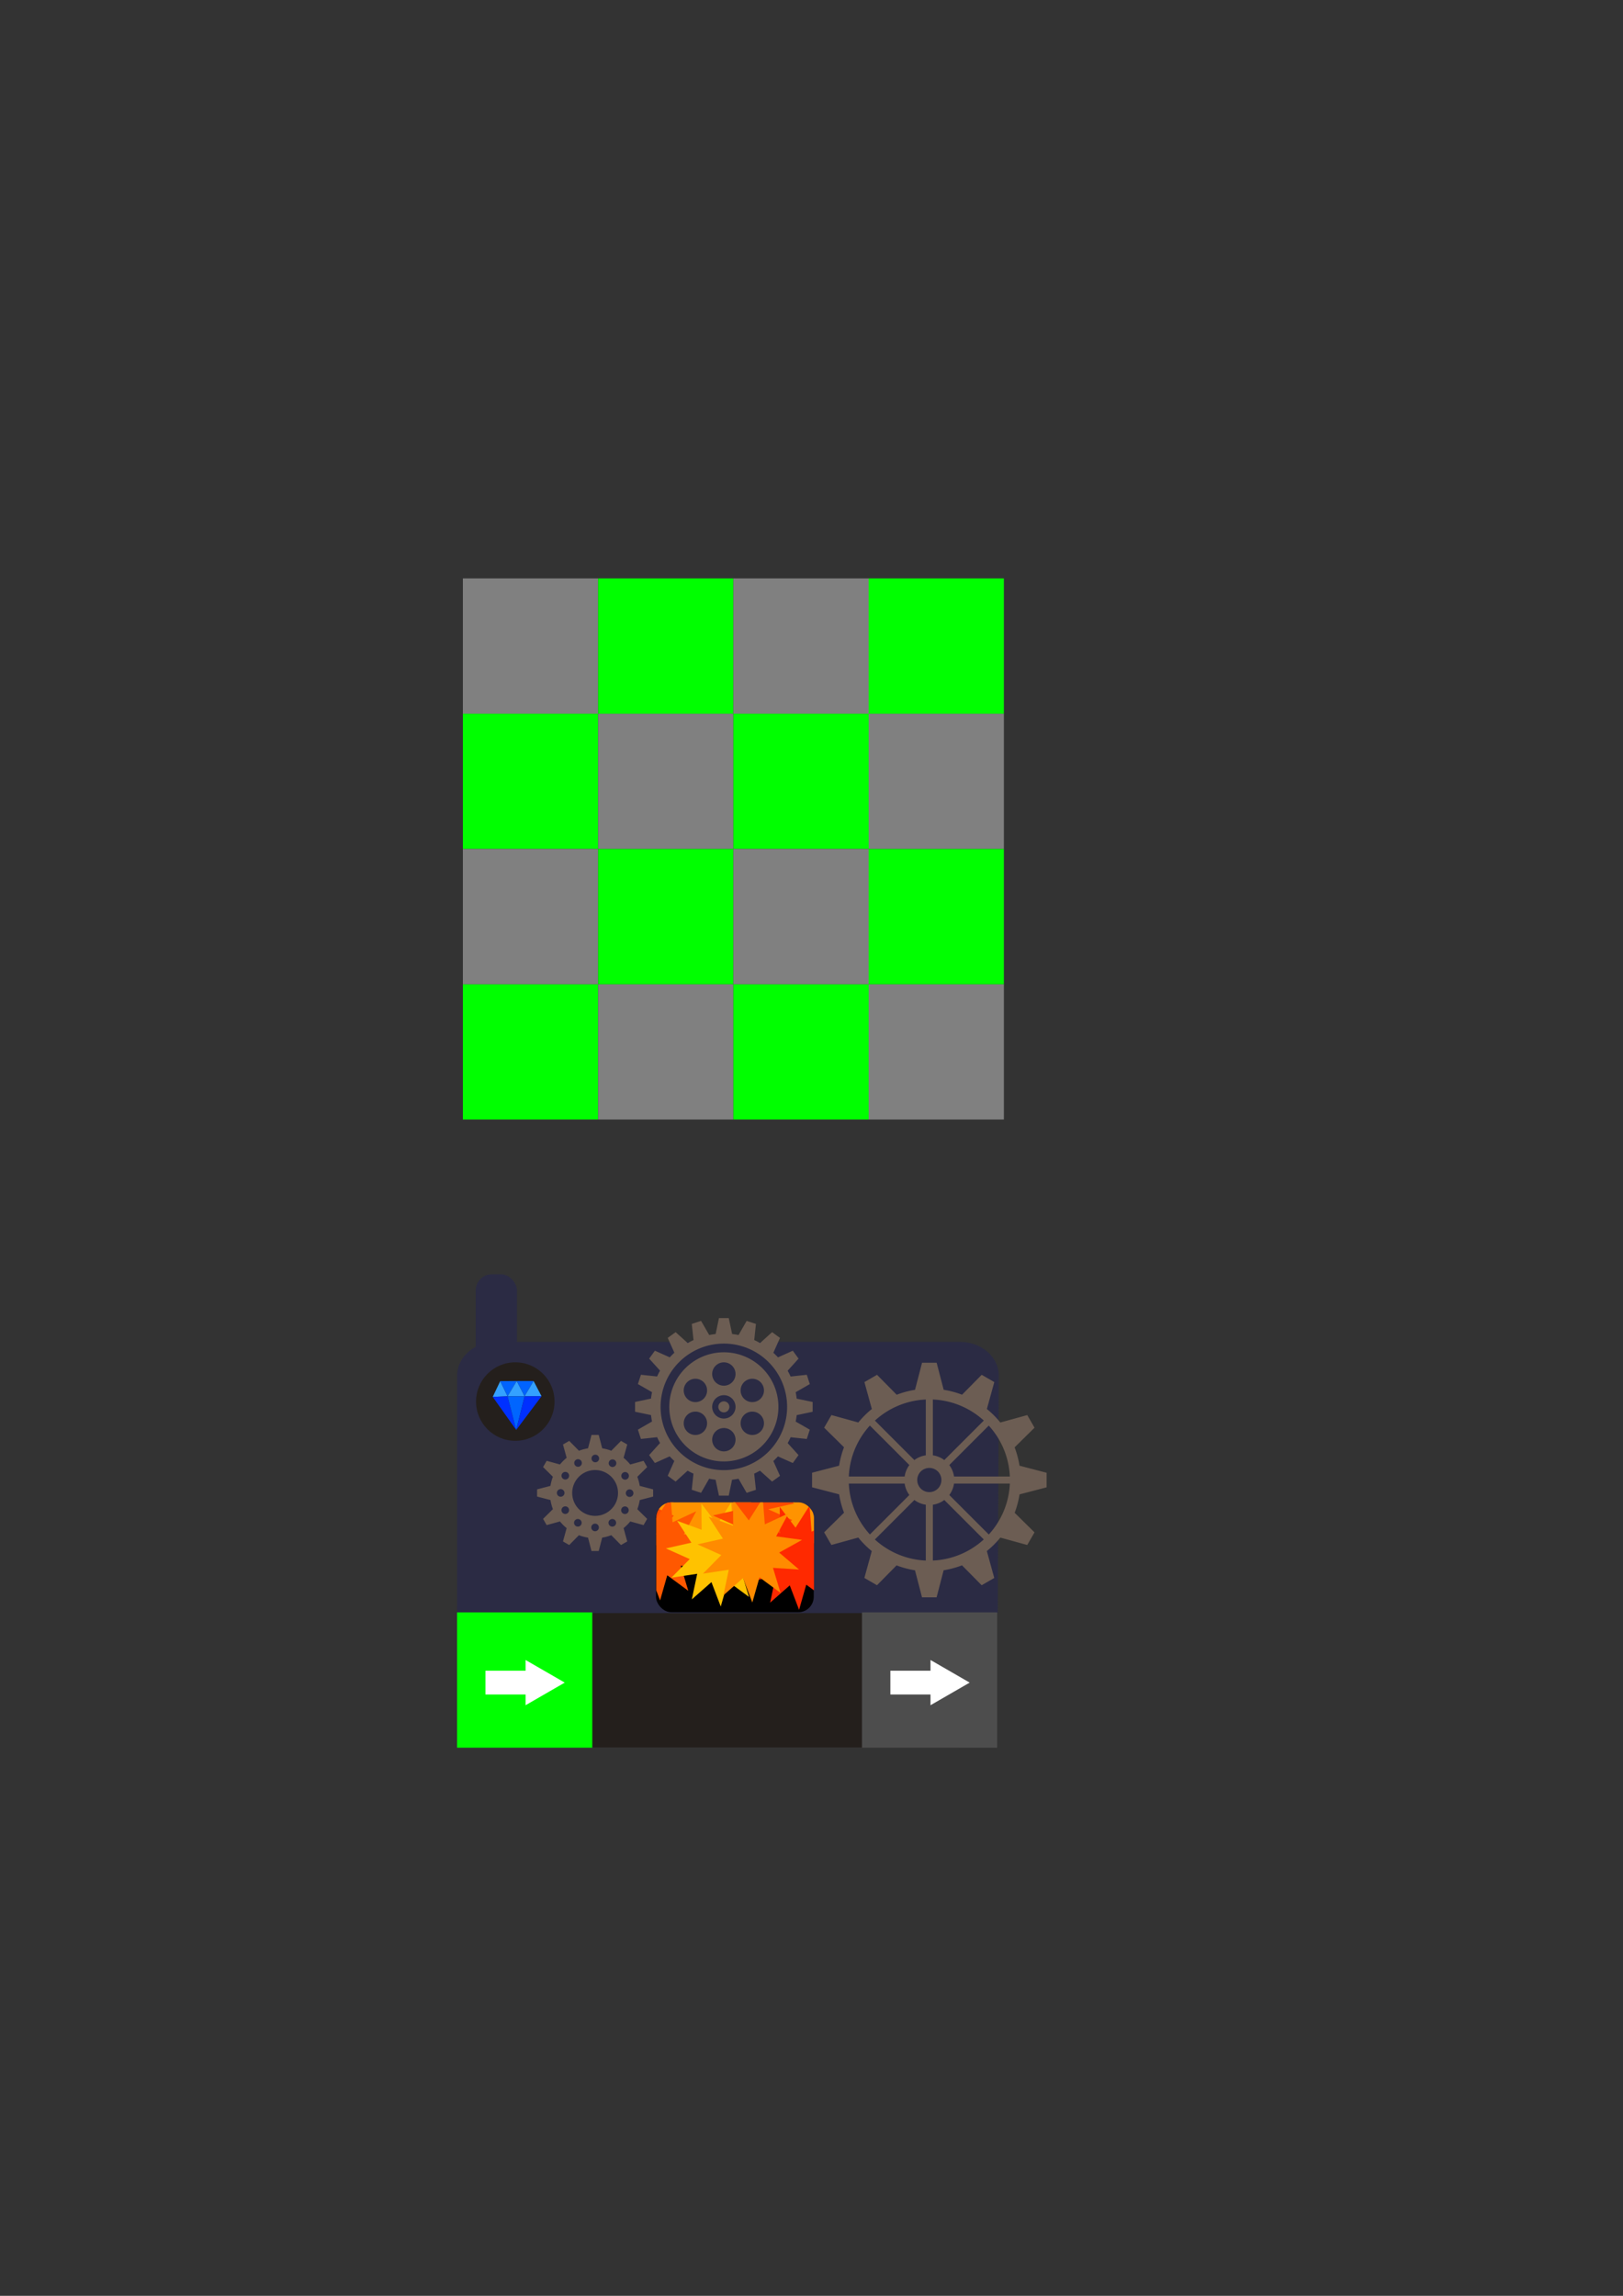 <?xml version="1.0" encoding="UTF-8" standalone="no"?>
<!-- Created with Inkscape (http://www.inkscape.org/) -->

<svg
   xmlns:osb="http://www.openswatchbook.org/uri/2009/osb"
   xmlns:dc="http://purl.org/dc/elements/1.1/"
   xmlns:cc="http://creativecommons.org/ns#"
   xmlns:rdf="http://www.w3.org/1999/02/22-rdf-syntax-ns#"
   xmlns:svg="http://www.w3.org/2000/svg"
   xmlns="http://www.w3.org/2000/svg"
   xmlns:sodipodi="http://sodipodi.sourceforge.net/DTD/sodipodi-0.dtd"
   xmlns:inkscape="http://www.inkscape.org/namespaces/inkscape"
   width="210mm"
   height="297mm"
   viewBox="0 0 210 297"
   version="1.1"
   id="svg8"
   inkscape:version="0.92.4 (unknown)"
   sodipodi:docname="gem_bank.svg">
  <rect x="0" y="0" width="210" height="297" fill="#333333" stroke="none"/>
  <defs
     id="defs2">
    <linearGradient
       id="linearGradient6658"
       osb:paint="solid">
      <stop
         style="stop-color:#604c43;stop-opacity:1;"
         offset="0"
         id="stop6660" />
    </linearGradient>
    <clipPath
       clipPathUnits="userSpaceOnUse"
       id="clipPath948">
      <rect
         style="color:#000000;clip-rule:nonzero;display:inline;overflow:visible;visibility:visible;opacity:1;isolation:auto;mix-blend-mode:normal;color-interpolation:sRGB;color-interpolation-filters:linearRGB;solid-color:#000000;solid-opacity:1;fill:#000000;fill-opacity:1;fill-rule:nonzero;stroke:none;stroke-width:4;stroke-linecap:round;stroke-linejoin:round;stroke-miterlimit:4;stroke-dasharray:none;stroke-dashoffset:0;stroke-opacity:1;color-rendering:auto;image-rendering:auto;shape-rendering:auto;text-rendering:auto;enable-background:accumulate"
         id="rect950"
         width="20.411"
         height="14.174"
         x="121.897"
         y="141.841"
         ry="2.005" />
    </clipPath>
    <clipPath
       clipPathUnits="userSpaceOnUse"
       id="clipPath948-6">
      <rect
         style="color:#000000;clip-rule:nonzero;display:inline;overflow:visible;visibility:visible;opacity:1;isolation:auto;mix-blend-mode:normal;color-interpolation:sRGB;color-interpolation-filters:linearRGB;solid-color:#000000;solid-opacity:1;fill:#000000;fill-opacity:1;fill-rule:nonzero;stroke:none;stroke-width:4;stroke-linecap:round;stroke-linejoin:round;stroke-miterlimit:4;stroke-dasharray:none;stroke-dashoffset:0;stroke-opacity:1;color-rendering:auto;image-rendering:auto;shape-rendering:auto;text-rendering:auto;enable-background:accumulate"
         id="rect950-7"
         width="20.411"
         height="14.174"
         x="121.897"
         y="141.841"
         ry="2.005" />
    </clipPath>
  </defs>
  <sodipodi:namedview
     id="base"
     pagecolor="#ffffff"
     bordercolor="#666666"
     borderopacity="1.0"
     inkscape:pageopacity="0.0"
     inkscape:pageshadow="2"
     inkscape:zoom="1.4"
     inkscape:cx="390.84027"
     inkscape:cy="376.1445"
     inkscape:document-units="mm"
     inkscape:current-layer="layer1"
     showgrid="false"
     inkscape:window-width="1280"
     inkscape:window-height="975"
     inkscape:window-x="0"
     inkscape:window-y="0"
     inkscape:window-maximized="1"
     inkscape:snap-global="false"
     inkscape:snap-bbox="false" />
  <g
     inkscape:label="Layer 1"
     inkscape:groupmode="layer"
     id="layer1">
    <g
       id="g986"
       transform="translate(0.756,-81.265)">
      <rect
         inkscape:export-ydpi="92.889999"
         inkscape:export-xdpi="92.889999"
         y="173.591"
         x="59.136"
         height="17.5"
         width="17.5"
         id="rect1113-36"
         style="color:#000000;clip-rule:nonzero;display:inline;overflow:visible;visibility:visible;opacity:1;isolation:auto;mix-blend-mode:normal;color-interpolation:sRGB;color-interpolation-filters:linearRGB;solid-color:#000000;solid-opacity:1;fill:#00ff00;fill-opacity:1;fill-rule:nonzero;stroke:none;stroke-width:4.014;stroke-linecap:round;stroke-linejoin:round;stroke-miterlimit:4;stroke-dasharray:none;stroke-dashoffset:0;stroke-opacity:1;color-rendering:auto;image-rendering:auto;shape-rendering:auto;text-rendering:auto;enable-background:accumulate" />
      <rect
         inkscape:export-ydpi="92.889999"
         inkscape:export-xdpi="92.889999"
         y="173.591"
         x="76.636"
         height="17.5"
         width="17.5"
         id="rect1113-36-7"
         style="color:#000000;clip-rule:nonzero;display:inline;overflow:visible;visibility:visible;opacity:1;isolation:auto;mix-blend-mode:normal;color-interpolation:sRGB;color-interpolation-filters:linearRGB;solid-color:#000000;solid-opacity:1;fill:#808080;fill-opacity:1;fill-rule:nonzero;stroke:none;stroke-width:4.014;stroke-linecap:round;stroke-linejoin:round;stroke-miterlimit:4;stroke-dasharray:none;stroke-dashoffset:0;stroke-opacity:1;color-rendering:auto;image-rendering:auto;shape-rendering:auto;text-rendering:auto;enable-background:accumulate" />
      <rect
         inkscape:export-ydpi="92.889999"
         inkscape:export-xdpi="92.889999"
         y="173.591"
         x="94.136"
         height="17.5"
         width="17.5"
         id="rect1113-36-5"
         style="color:#000000;clip-rule:nonzero;display:inline;overflow:visible;visibility:visible;opacity:1;isolation:auto;mix-blend-mode:normal;color-interpolation:sRGB;color-interpolation-filters:linearRGB;solid-color:#000000;solid-opacity:1;fill:#00ff00;fill-opacity:1;fill-rule:nonzero;stroke:none;stroke-width:4.014;stroke-linecap:round;stroke-linejoin:round;stroke-miterlimit:4;stroke-dasharray:none;stroke-dashoffset:0;stroke-opacity:1;color-rendering:auto;image-rendering:auto;shape-rendering:auto;text-rendering:auto;enable-background:accumulate" />
      <rect
         inkscape:export-ydpi="92.889999"
         inkscape:export-xdpi="92.889999"
         y="173.591"
         x="111.636"
         height="17.5"
         width="17.5"
         id="rect1113-36-7-3"
         style="color:#000000;clip-rule:nonzero;display:inline;overflow:visible;visibility:visible;opacity:1;isolation:auto;mix-blend-mode:normal;color-interpolation:sRGB;color-interpolation-filters:linearRGB;solid-color:#000000;solid-opacity:1;fill:#808080;fill-opacity:1;fill-rule:nonzero;stroke:none;stroke-width:4.014;stroke-linecap:round;stroke-linejoin:round;stroke-miterlimit:4;stroke-dasharray:none;stroke-dashoffset:0;stroke-opacity:1;color-rendering:auto;image-rendering:auto;shape-rendering:auto;text-rendering:auto;enable-background:accumulate" />
      <rect
         inkscape:export-ydpi="92.889999"
         inkscape:export-xdpi="92.889999"
         y="156.091"
         x="59.136"
         height="17.5"
         width="17.5"
         id="rect1113-36-56"
         style="color:#000000;clip-rule:nonzero;display:inline;overflow:visible;visibility:visible;opacity:1;isolation:auto;mix-blend-mode:normal;color-interpolation:sRGB;color-interpolation-filters:linearRGB;solid-color:#000000;solid-opacity:1;fill:#808080;fill-opacity:1;fill-rule:nonzero;stroke:none;stroke-width:4.014;stroke-linecap:round;stroke-linejoin:round;stroke-miterlimit:4;stroke-dasharray:none;stroke-dashoffset:0;stroke-opacity:1;color-rendering:auto;image-rendering:auto;shape-rendering:auto;text-rendering:auto;enable-background:accumulate" />
      <rect
         inkscape:export-ydpi="92.889999"
         inkscape:export-xdpi="92.889999"
         y="156.091"
         x="76.636"
         height="17.5"
         width="17.5"
         id="rect1113-36-7-2"
         style="color:#000000;clip-rule:nonzero;display:inline;overflow:visible;visibility:visible;opacity:1;isolation:auto;mix-blend-mode:normal;color-interpolation:sRGB;color-interpolation-filters:linearRGB;solid-color:#000000;solid-opacity:1;fill:#00ff00;fill-opacity:1;fill-rule:nonzero;stroke:none;stroke-width:4.014;stroke-linecap:round;stroke-linejoin:round;stroke-miterlimit:4;stroke-dasharray:none;stroke-dashoffset:0;stroke-opacity:1;color-rendering:auto;image-rendering:auto;shape-rendering:auto;text-rendering:auto;enable-background:accumulate" />
      <rect
         inkscape:export-ydpi="92.889999"
         inkscape:export-xdpi="92.889999"
         y="156.091"
         x="94.136"
         height="17.5"
         width="17.5"
         id="rect1113-36-5-9"
         style="color:#000000;clip-rule:nonzero;display:inline;overflow:visible;visibility:visible;opacity:1;isolation:auto;mix-blend-mode:normal;color-interpolation:sRGB;color-interpolation-filters:linearRGB;solid-color:#000000;solid-opacity:1;fill:#808080;fill-opacity:1;fill-rule:nonzero;stroke:none;stroke-width:4.014;stroke-linecap:round;stroke-linejoin:round;stroke-miterlimit:4;stroke-dasharray:none;stroke-dashoffset:0;stroke-opacity:1;color-rendering:auto;image-rendering:auto;shape-rendering:auto;text-rendering:auto;enable-background:accumulate" />
      <rect
         inkscape:export-ydpi="92.889999"
         inkscape:export-xdpi="92.889999"
         y="156.091"
         x="111.636"
         height="17.5"
         width="17.5"
         id="rect1113-36-7-3-1"
         style="color:#000000;clip-rule:nonzero;display:inline;overflow:visible;visibility:visible;opacity:1;isolation:auto;mix-blend-mode:normal;color-interpolation:sRGB;color-interpolation-filters:linearRGB;solid-color:#000000;solid-opacity:1;fill:#00ff00;fill-opacity:1;fill-rule:nonzero;stroke:none;stroke-width:4.014;stroke-linecap:round;stroke-linejoin:round;stroke-miterlimit:4;stroke-dasharray:none;stroke-dashoffset:0;stroke-opacity:1;color-rendering:auto;image-rendering:auto;shape-rendering:auto;text-rendering:auto;enable-background:accumulate" />
      <rect
         inkscape:export-ydpi="92.889999"
         inkscape:export-xdpi="92.889999"
         y="208.591"
         x="59.136"
         height="17.5"
         width="17.5"
         id="rect1113-36-2"
         style="color:#000000;clip-rule:nonzero;display:inline;overflow:visible;visibility:visible;opacity:1;isolation:auto;mix-blend-mode:normal;color-interpolation:sRGB;color-interpolation-filters:linearRGB;solid-color:#000000;solid-opacity:1;fill:#00ff00;fill-opacity:1;fill-rule:nonzero;stroke:none;stroke-width:4.014;stroke-linecap:round;stroke-linejoin:round;stroke-miterlimit:4;stroke-dasharray:none;stroke-dashoffset:0;stroke-opacity:1;color-rendering:auto;image-rendering:auto;shape-rendering:auto;text-rendering:auto;enable-background:accumulate" />
      <rect
         inkscape:export-ydpi="92.889999"
         inkscape:export-xdpi="92.889999"
         y="208.591"
         x="76.636"
         height="17.5"
         width="17.5"
         id="rect1113-36-7-7"
         style="color:#000000;clip-rule:nonzero;display:inline;overflow:visible;visibility:visible;opacity:1;isolation:auto;mix-blend-mode:normal;color-interpolation:sRGB;color-interpolation-filters:linearRGB;solid-color:#000000;solid-opacity:1;fill:#808080;fill-opacity:1;fill-rule:nonzero;stroke:none;stroke-width:4.014;stroke-linecap:round;stroke-linejoin:round;stroke-miterlimit:4;stroke-dasharray:none;stroke-dashoffset:0;stroke-opacity:1;color-rendering:auto;image-rendering:auto;shape-rendering:auto;text-rendering:auto;enable-background:accumulate" />
      <rect
         inkscape:export-ydpi="92.889999"
         inkscape:export-xdpi="92.889999"
         y="208.591"
         x="94.136"
         height="17.5"
         width="17.5"
         id="rect1113-36-5-0"
         style="color:#000000;clip-rule:nonzero;display:inline;overflow:visible;visibility:visible;opacity:1;isolation:auto;mix-blend-mode:normal;color-interpolation:sRGB;color-interpolation-filters:linearRGB;solid-color:#000000;solid-opacity:1;fill:#00ff00;fill-opacity:1;fill-rule:nonzero;stroke:none;stroke-width:4.014;stroke-linecap:round;stroke-linejoin:round;stroke-miterlimit:4;stroke-dasharray:none;stroke-dashoffset:0;stroke-opacity:1;color-rendering:auto;image-rendering:auto;shape-rendering:auto;text-rendering:auto;enable-background:accumulate" />
      <rect
         inkscape:export-ydpi="92.889999"
         inkscape:export-xdpi="92.889999"
         y="208.591"
         x="111.636"
         height="17.5"
         width="17.5"
         id="rect1113-36-7-3-9"
         style="color:#000000;clip-rule:nonzero;display:inline;overflow:visible;visibility:visible;opacity:1;isolation:auto;mix-blend-mode:normal;color-interpolation:sRGB;color-interpolation-filters:linearRGB;solid-color:#000000;solid-opacity:1;fill:#808080;fill-opacity:1;fill-rule:nonzero;stroke:none;stroke-width:4.014;stroke-linecap:round;stroke-linejoin:round;stroke-miterlimit:4;stroke-dasharray:none;stroke-dashoffset:0;stroke-opacity:1;color-rendering:auto;image-rendering:auto;shape-rendering:auto;text-rendering:auto;enable-background:accumulate" />
      <rect
         inkscape:export-ydpi="92.889999"
         inkscape:export-xdpi="92.889999"
         y="191.091"
         x="59.136"
         height="17.5"
         width="17.5"
         id="rect1113-36-56-3"
         style="color:#000000;clip-rule:nonzero;display:inline;overflow:visible;visibility:visible;opacity:1;isolation:auto;mix-blend-mode:normal;color-interpolation:sRGB;color-interpolation-filters:linearRGB;solid-color:#000000;solid-opacity:1;fill:#808080;fill-opacity:1;fill-rule:nonzero;stroke:none;stroke-width:4.014;stroke-linecap:round;stroke-linejoin:round;stroke-miterlimit:4;stroke-dasharray:none;stroke-dashoffset:0;stroke-opacity:1;color-rendering:auto;image-rendering:auto;shape-rendering:auto;text-rendering:auto;enable-background:accumulate" />
      <rect
         inkscape:export-ydpi="92.889999"
         inkscape:export-xdpi="92.889999"
         y="191.091"
         x="76.636"
         height="17.5"
         width="17.5"
         id="rect1113-36-7-2-6"
         style="color:#000000;clip-rule:nonzero;display:inline;overflow:visible;visibility:visible;opacity:1;isolation:auto;mix-blend-mode:normal;color-interpolation:sRGB;color-interpolation-filters:linearRGB;solid-color:#000000;solid-opacity:1;fill:#00ff00;fill-opacity:1;fill-rule:nonzero;stroke:none;stroke-width:4.014;stroke-linecap:round;stroke-linejoin:round;stroke-miterlimit:4;stroke-dasharray:none;stroke-dashoffset:0;stroke-opacity:1;color-rendering:auto;image-rendering:auto;shape-rendering:auto;text-rendering:auto;enable-background:accumulate" />
      <rect
         inkscape:export-ydpi="92.889999"
         inkscape:export-xdpi="92.889999"
         y="191.091"
         x="94.136"
         height="17.5"
         width="17.5"
         id="rect1113-36-5-9-0"
         style="color:#000000;clip-rule:nonzero;display:inline;overflow:visible;visibility:visible;opacity:1;isolation:auto;mix-blend-mode:normal;color-interpolation:sRGB;color-interpolation-filters:linearRGB;solid-color:#000000;solid-opacity:1;fill:#808080;fill-opacity:1;fill-rule:nonzero;stroke:none;stroke-width:4.014;stroke-linecap:round;stroke-linejoin:round;stroke-miterlimit:4;stroke-dasharray:none;stroke-dashoffset:0;stroke-opacity:1;color-rendering:auto;image-rendering:auto;shape-rendering:auto;text-rendering:auto;enable-background:accumulate" />
      <rect
         inkscape:export-ydpi="92.889999"
         inkscape:export-xdpi="92.889999"
         y="191.091"
         x="111.636"
         height="17.5"
         width="17.5"
         id="rect1113-36-7-3-1-6"
         style="color:#000000;clip-rule:nonzero;display:inline;overflow:visible;visibility:visible;opacity:1;isolation:auto;mix-blend-mode:normal;color-interpolation:sRGB;color-interpolation-filters:linearRGB;solid-color:#000000;solid-opacity:1;fill:#00ff00;fill-opacity:1;fill-rule:nonzero;stroke:none;stroke-width:4.014;stroke-linecap:round;stroke-linejoin:round;stroke-miterlimit:4;stroke-dasharray:none;stroke-dashoffset:0;stroke-opacity:1;color-rendering:auto;image-rendering:auto;shape-rendering:auto;text-rendering:auto;enable-background:accumulate" />
    </g>
    <rect
       style="color:#000000;clip-rule:nonzero;display:inline;overflow:visible;visibility:visible;opacity:1;isolation:auto;mix-blend-mode:normal;color-interpolation:sRGB;color-interpolation-filters:linearRGB;solid-color:#000000;solid-opacity:1;fill:#241f1c;fill-opacity:1;fill-rule:nonzero;stroke:none;stroke-width:7.371;stroke-linecap:round;stroke-linejoin:round;stroke-miterlimit:4;stroke-dasharray:none;stroke-dashoffset:0;stroke-opacity:1;color-rendering:auto;image-rendering:auto;shape-rendering:auto;text-rendering:auto;enable-background:accumulate"
       id="rect988-0"
       width="66.947"
       height="20.112"
       x="59.179"
       y="205.941"
       ry="2.025"
       inkscape:export-xdpi="92.889999"
       inkscape:export-ydpi="92.889999" />
    <path
       sodipodi:nodetypes="ssccccs"
       inkscape:connector-curvature="0"
       id="rect853-5"
       d="m 64.152,173.598 h 60.078 c 2.774,0 5.007,1.956 5.007,4.385 l -0.139,30.694 H 59.145 l -10e-7,-30.694 c 0,-2.429 2.233,-4.385 5.007,-4.385 z"
       style="color:#000000;clip-rule:nonzero;display:inline;overflow:visible;visibility:visible;opacity:1;isolation:auto;mix-blend-mode:normal;color-interpolation:sRGB;color-interpolation-filters:linearRGB;solid-color:#000000;solid-opacity:1;fill:#2b2b44;fill-opacity:1;fill-rule:nonzero;stroke:none;stroke-width:3.896;stroke-linecap:round;stroke-linejoin:round;stroke-miterlimit:4;stroke-dasharray:none;stroke-dashoffset:0;stroke-opacity:1;color-rendering:auto;image-rendering:auto;shape-rendering:auto;text-rendering:auto;enable-background:accumulate"
       inkscape:export-xdpi="92.889999"
       inkscape:export-ydpi="92.889999" />
    <rect
       style="color:#000000;clip-rule:nonzero;display:inline;overflow:visible;visibility:visible;opacity:1;isolation:auto;mix-blend-mode:normal;color-interpolation:sRGB;color-interpolation-filters:linearRGB;solid-color:#000000;solid-opacity:1;fill:#2b2b44;fill-opacity:1;fill-rule:nonzero;stroke:none;stroke-width:3.546;stroke-linecap:round;stroke-linejoin:round;stroke-miterlimit:4;stroke-dasharray:none;stroke-dashoffset:0;stroke-opacity:1;color-rendering:auto;image-rendering:auto;shape-rendering:auto;text-rendering:auto;enable-background:accumulate"
       id="rect855-3"
       width="5.345"
       height="11.759"
       x="61.551"
       y="164.846"
       ry="2.1"
       inkscape:export-xdpi="92.889999"
       inkscape:export-ydpi="92.889999" />
    <path
       style="color:#000000;clip-rule:nonzero;display:inline;overflow:visible;visibility:visible;opacity:1;isolation:auto;mix-blend-mode:normal;color-interpolation:sRGB;color-interpolation-filters:linearRGB;solid-color:#000000;solid-opacity:1;fill:#6c5d53;fill-opacity:1;fill-rule:nonzero;stroke:none;stroke-width:0.101;stroke-linecap:butt;stroke-linejoin:miter;stroke-miterlimit:4;stroke-dasharray:none;stroke-dashoffset:0;stroke-opacity:1;color-rendering:auto;image-rendering:auto;shape-rendering:auto;text-rendering:auto;enable-background:accumulate"
       d="m 119.306,176.292 -0.913,3.504 a 11.83,11.83 0 0 0 -2.372,0.636 l -2.543,-2.579 -0.806,0.466 v -7.3e-4 l -0.826,0.476 0.96,3.484 a 11.83,11.83 0 0 0 -1.748,1.741 l -3.479,-0.959 v 0 l -0.465,0.806 h -7.4e-4 l -0.477,0.826 2.57,2.535 a 11.83,11.83 0 0 0 -0.635,2.382 l -3.497,0.91 v 0.931 h -0.002 v 0.954 l 3.501,0.912 a 11.83,11.83 0 0 0 0.637,2.376 l -2.576,2.541 0.465,0.806 h -7.3e-4 l 0.477,0.827 3.48,-0.959 a 11.83,11.83 0 0 0 1.743,1.75 l -0.957,3.476 0.806,0.465 v 7.4e-4 l 0.826,0.477 2.533,-2.569 a 11.83,11.83 0 0 0 2.384,0.636 l 0.91,3.495 h 0.931 v 7.3e-4 h 0.955 l 0.912,-3.501 a 11.83,11.83 0 0 0 2.375,-0.637 l 2.541,2.576 0.806,-0.465 v 7.4e-4 l 0.826,-0.477 -0.959,-3.482 a 11.83,11.83 0 0 0 1.748,-1.742 l 3.478,0.958 0.466,-0.806 h 7.5e-4 l 0.477,-0.826 -2.571,-2.535 a 11.83,11.83 0 0 0 0.634,-2.381 l 3.499,-0.911 v -0.931 h 7.4e-4 v -0.955 l -3.504,-0.913 a 11.83,11.83 0 0 0 -0.636,-2.372 l 2.579,-2.544 -0.465,-0.806 v -7.4e-4 l -0.477,-0.826 -3.485,0.96 a 11.83,11.83 0 0 0 -1.74,-1.746 l 0.959,-3.481 -0.806,-0.465 v -7.4e-4 l -0.826,-0.477 -2.537,2.574 a 11.83,11.83 0 0 0 -2.379,-0.635 l -0.911,-3.5 h -0.931 v -7.4e-4 h -0.955 z m 1.398,4.755 a 10.439,10.439 0 0 1 6.59,2.725 l -5.111,5.111 a 3.231,3.231 0 0 0 -1.479,-0.612 z m -0.914,0.002 v 7.221 a 3.231,3.231 0 0 0 -1.48,0.613 l -5.106,-5.106 a 10.439,10.439 0 0 1 6.586,-2.728 z m -7.237,3.369 5.111,5.111 a 3.231,3.231 0 0 0 -0.612,1.479 h -7.224 a 10.439,10.439 0 0 1 2.725,-6.59 z m 15.382,0.005 a 10.439,10.439 0 0 1 2.728,6.585 h -7.221 a 3.231,3.231 0 0 0 -0.613,-1.479 z m -7.689,5.478 a 1.564,1.564 0 0 1 1.564,1.564 1.564,1.564 0 0 1 -1.564,1.564 1.564,1.564 0 0 1 -1.564,-1.564 1.564,1.564 0 0 1 1.564,-1.564 z m -10.416,2.021 h 7.221 a 3.231,3.231 0 0 0 0.613,1.479 l -5.106,5.106 a 10.439,10.439 0 0 1 -2.728,-6.585 z m 13.611,0 h 7.224 a 10.439,10.439 0 0 1 -2.725,6.59 l -5.111,-5.111 a 3.231,3.231 0 0 0 0.612,-1.479 z m -5.13,2.125 a 3.231,3.231 0 0 0 1.479,0.612 v 7.224 a 10.439,10.439 0 0 1 -6.59,-2.725 z m 3.872,0 5.106,5.106 a 10.439,10.439 0 0 1 -6.585,2.728 v -7.221 a 3.231,3.231 0 0 0 1.479,-0.613 z"
       id="path4254-1-2-40-1-2-3-7-5"
       inkscape:connector-curvature="0"
       inkscape:export-xdpi="92.889999"
       inkscape:export-ydpi="92.889999" />
    <g
       id="g5717-5-5-7-6-6"
       transform="matrix(0.111,0,0,0.111,-96.482,163.433)"
       style="fill:#6c5d53"
       inkscape:export-xdpi="92.889999"
       inkscape:export-ydpi="92.889999">
      <path
         inkscape:connector-curvature="0"
         id="rect4648-7-5-4-8-9-2-2"
         d="m 1707.291,63.776 -3.883,18.59 a 85.56,85.56 0 0 0 -7.484,1.182 l -9.494,-16.471 -3.814,1.24 -3.213,1.045 -3.816,1.238 2.049,18.865 a 85.56,85.56 0 0 0 -6.752,3.453 l -14.115,-12.73 -3.246,2.357 -2.732,1.986 -3.246,2.357 7.766,17.277 a 85.56,85.56 0 0 0 -5.359,5.393 l -17.342,-7.738 -2.357,3.246 -1.986,2.732 -2.357,3.246 12.688,13.994 a 85.56,85.56 0 0 0 -3.434,6.818 l -18.846,-1.996 -1.238,3.816 -1.045,3.213 -1.24,3.814 v 0 l 16.477,9.438 a 85.56,85.56 0 0 0 -1.203,7.488 l -18.58,3.936 v 4.01 3.379 4.012 l 18.588,3.883 a 85.56,85.56 0 0 0 1.182,7.488 l -16.469,9.49 1.24,3.814 1.043,3.213 1.24,3.816 18.861,-2.049 a 85.56,85.56 0 0 0 3.451,6.754 l -12.727,14.113 2.357,3.246 1.986,2.732 2.357,3.246 v 0 l 17.27,-7.762 a 85.56,85.56 0 0 0 5.395,5.365 l -7.732,17.332 3.244,2.357 2.734,1.986 3.246,2.359 v -0.002 l 13.986,-12.682 a 85.56,85.56 0 0 0 6.824,3.439 l -1.994,18.834 3.814,1.24 3.215,1.043 3.814,1.24 9.432,-16.467 a 85.56,85.56 0 0 0 7.496,1.205 l 3.932,18.568 h 4.012 3.379 4.012 v -0.002 l 3.879,-18.574 a 85.56,85.56 0 0 0 7.496,-1.184 l 9.484,16.457 3.816,-1.24 3.213,-1.043 3.814,-1.24 -2.047,-18.848 a 85.56,85.56 0 0 0 6.764,-3.457 l 14.104,12.719 3.244,-2.357 2.734,-1.986 3.246,-2.357 -7.76,-17.264 a 85.56,85.56 0 0 0 5.369,-5.4 l 17.326,7.73 2.357,-3.244 1.986,-2.734 2.357,-3.244 v -0.002 l -12.678,-13.979 a 85.56,85.56 0 0 0 3.441,-6.832 l 18.826,1.994 1.24,-3.814 1.045,-3.213 1.238,-3.816 -16.465,-9.428 a 85.56,85.56 0 0 0 1.203,-7.5 l 18.568,-3.932 v -4.012 -3.379 -4.012 l -18.578,-3.881 a 85.56,85.56 0 0 0 -1.184,-7.492 l 16.461,-9.486 -1.24,-3.816 -1.043,-3.213 -1.24,-3.814 -18.854,2.049 a 85.56,85.56 0 0 0 -3.457,-6.76 l 12.725,-14.109 -2.359,-3.244 -1.984,-2.734 -2.359,-3.244 -17.267,7.76 a 85.56,85.56 0 0 0 -5.399,-5.363 l 7.734,-17.334 -3.246,-2.357 -2.732,-1.986 -3.246,-2.357 -13.99,12.686 a 85.56,85.56 0 0 0 -6.822,-3.438 l 1.996,-18.838 -3.816,-1.24 -3.213,-1.045 -3.814,-1.238 -9.435,16.475 a 85.56,85.56 0 0 0 -7.49,-1.201 l -3.934,-18.58 h -4.012 -3.379 -4.012 z m 5.693,29.748 a 73.75,73.75 0 0 1 73.75,73.75 73.75,73.75 0 0 1 -73.75,73.75 73.75,73.75 0 0 1 -73.75,-73.75 73.75,73.75 0 0 1 73.75,-73.75 z"
         style="color:#000000;clip-rule:nonzero;display:inline;overflow:visible;visibility:visible;opacity:1;isolation:auto;mix-blend-mode:normal;color-interpolation:sRGB;color-interpolation-filters:linearRGB;solid-color:#000000;solid-opacity:1;fill:#6c5d53;fill-opacity:1;fill-rule:nonzero;stroke:none;stroke-width:1;stroke-linecap:butt;stroke-linejoin:miter;stroke-miterlimit:4;stroke-dasharray:none;stroke-dashoffset:0;stroke-opacity:1;color-rendering:auto;image-rendering:auto;shape-rendering:auto;text-rendering:auto;enable-background:accumulate" />
      <path
         inkscape:connector-curvature="0"
         id="path4556-0-3-8-7-0-9-9"
         d="m 1711.484,103.688 a 63.601,63.601 0 0 0 -30.3,8.503 63.601,63.601 0 0 0 -23.279,86.88 63.601,63.601 0 0 0 86.88,23.281 63.601,63.601 0 0 0 23.279,-86.882 63.601,63.601 0 0 0 -56.58,-31.782 z m 1.501,11.683 a 13.614,13.614 0 0 1 13.614,13.614 13.614,13.614 0 0 1 -13.614,13.615 13.614,13.614 0 0 1 -13.614,-13.615 13.614,13.614 0 0 1 13.614,-13.614 z m -32.835,19.145 a 13.614,13.614 0 0 1 6.485,1.822 13.614,13.614 0 0 1 4.984,18.596 13.614,13.614 0 0 1 -18.598,4.984 13.614,13.614 0 0 1 -4.982,-18.598 13.614,13.614 0 0 1 11.148,-6.792 13.614,13.614 0 0 1 0.963,-0.012 z m 65.67,0.003 a 13.614,13.614 0 0 1 12.111,6.803 13.614,13.614 0 0 1 -4.982,18.598 13.614,13.614 0 0 1 -18.598,-4.984 13.614,13.614 0 0 1 4.984,-18.596 13.614,13.614 0 0 1 6.485,-1.82 z m -32.835,19.137 a 13.614,13.614 0 0 1 13.614,13.614 13.614,13.614 0 0 1 -13.614,13.615 13.614,13.614 0 0 1 -13.614,-13.615 13.614,13.614 0 0 1 13.614,-13.614 z m 0,7.195 a 6.425,6.425 0 0 0 -6.426,6.426 6.425,6.425 0 0 0 6.426,6.424 6.425,6.425 0 0 0 6.424,-6.424 6.425,6.425 0 0 0 -6.424,-6.426 z m -33.477,11.952 a 13.614,13.614 0 0 1 12.111,6.803 13.614,13.614 0 0 1 -4.984,18.598 13.614,13.614 0 0 1 -18.596,-4.982 13.614,13.614 0 0 1 4.982,-18.598 13.614,13.614 0 0 1 6.487,-1.82 z m 66.954,0 a 13.614,13.614 0 0 1 6.487,1.82 13.614,13.614 0 0 1 4.982,18.598 13.614,13.614 0 0 1 -18.596,4.982 13.614,13.614 0 0 1 -4.984,-18.598 13.614,13.614 0 0 1 11.148,-6.791 13.614,13.614 0 0 1 0.963,-0.012 z m -33.477,19.138 a 13.614,13.614 0 0 1 13.614,13.615 13.614,13.614 0 0 1 -13.614,13.614 13.614,13.614 0 0 1 -13.614,-13.614 13.614,13.614 0 0 1 13.614,-13.615 z"
         style="color:#000000;clip-rule:nonzero;display:inline;overflow:visible;visibility:visible;opacity:1;isolation:auto;mix-blend-mode:normal;color-interpolation:sRGB;color-interpolation-filters:linearRGB;solid-color:#000000;solid-opacity:1;fill:#6c5d53;fill-opacity:1;fill-rule:nonzero;stroke:none;stroke-width:1;stroke-linecap:butt;stroke-linejoin:miter;stroke-miterlimit:4;stroke-dasharray:none;stroke-dashoffset:0;stroke-opacity:1;color-rendering:auto;image-rendering:auto;shape-rendering:auto;text-rendering:auto;enable-background:accumulate" />
    </g>
    <path
       style="color:#000000;clip-rule:nonzero;display:inline;overflow:visible;visibility:visible;opacity:1;isolation:auto;mix-blend-mode:normal;color-interpolation:sRGB;color-interpolation-filters:linearRGB;solid-color:#000000;solid-opacity:1;fill:#6c5d53;fill-opacity:1;fill-rule:nonzero;stroke:none;stroke-width:0.098;stroke-linecap:butt;stroke-linejoin:miter;stroke-miterlimit:4;stroke-dasharray:none;stroke-dashoffset:0;stroke-opacity:1;color-rendering:auto;image-rendering:auto;shape-rendering:auto;text-rendering:auto;enable-background:accumulate"
       d="M 77.009,185.63 H 76.537 l -0.452,1.734 a 5.854,5.854 0 0 0 -1.174,0.315 l -1.259,-1.276 -0.399,0.23 v 0 l -0.409,0.236 0.475,1.724 a 5.854,5.854 0 0 0 -0.865,0.861 l -1.721,-0.474 -0.23,0.399 v 0 l -0.236,0.409 1.272,1.254 a 5.854,5.854 0 0 0 -0.314,1.179 l -1.73,0.451 v 0.461 0 0.472 l 1.732,0.451 a 5.854,5.854 0 0 0 0.315,1.176 l -1.275,1.257 0.23,0.399 v 0 l 0.236,0.409 1.722,-0.474 a 5.854,5.854 0 0 0 0.862,0.866 l -0.474,1.72 0.399,0.23 v 0 l 0.409,0.236 1.253,-1.271 a 5.854,5.854 0 0 0 1.18,0.315 l 0.45,1.729 h 0.461 v 0 h 0.472 l 0.451,-1.732 a 5.854,5.854 0 0 0 1.175,-0.316 l 1.257,1.275 0.399,-0.23 v 0 l 0.409,-0.236 -0.474,-1.723 a 5.854,5.854 0 0 0 0.865,-0.862 l 1.721,0.474 0.23,-0.399 v 0 l 0.236,-0.409 -1.272,-1.255 a 5.854,5.854 0 0 0 0.314,-1.178 l 1.732,-0.451 v -0.461 0 -0.472 l -1.734,-0.451 a 5.854,5.854 0 0 0 -0.315,-1.174 l 1.276,-1.259 -0.23,-0.399 v 0 l -0.236,-0.409 -1.725,0.475 a 5.854,5.854 0 0 0 -0.861,-0.864 l 0.475,-1.722 -0.399,-0.231 v 0 l -0.409,-0.236 -1.256,1.273 a 5.854,5.854 0 0 0 -1.177,-0.314 l -0.451,-1.732 h -0.461 v 0 z m 0.019,2.555 a 0.492,0.492 0 0 1 0.492,0.492 0.492,0.492 0 0 1 -0.492,0.492 0.492,0.492 0 0 1 -0.492,-0.492 0.492,0.492 0 0 1 0.492,-0.492 z m -2.246,0.584 a 0.492,0.492 0 0 1 0.438,0.246 0.492,0.492 0 0 1 -0.18,0.672 0.492,0.492 0 0 1 -0.672,-0.18 0.492,0.492 0 0 1 0.18,-0.672 0.492,0.492 0 0 1 0.234,-0.066 z m 4.484,0.027 a 0.492,0.492 0 0 1 0.234,0.066 0.492,0.492 0 0 1 0.18,0.672 0.492,0.492 0 0 1 -0.672,0.18 0.492,0.492 0 0 1 -0.18,-0.672 0.492,0.492 0 0 1 0.403,-0.245 0.492,0.492 0 0 1 0.035,0 z m -2.405,1.381 a 2.964,2.964 0 0 1 1.622,0.394 2.964,2.964 0 0 1 1.085,4.049 2.964,2.964 0 0 1 -4.049,1.085 2.964,2.964 0 0 1 -1.085,-4.049 2.964,2.964 0 0 1 2.427,-1.479 z m -3.704,0.238 a 0.492,0.492 0 0 1 0.234,0.066 0.492,0.492 0 0 1 0.18,0.672 0.492,0.492 0 0 1 -0.672,0.18 0.492,0.492 0 0 1 -0.18,-0.672 0.492,0.492 0 0 1 0.403,-0.246 0.492,0.492 0 0 1 0.035,0 z m 7.713,0.019 a 0.492,0.492 0 0 1 0.438,0.246 0.492,0.492 0 0 1 -0.18,0.672 0.492,0.492 0 0 1 -0.672,-0.18 0.492,0.492 0 0 1 0.18,-0.672 0.492,0.492 0 0 1 0.234,-0.066 z m -8.324,2.207 a 0.492,0.492 0 0 1 0.492,0.492 0.492,0.492 0 0 1 -0.492,0.492 0.492,0.492 0 0 1 -0.492,-0.492 0.492,0.492 0 0 1 0.492,-0.492 z m 8.921,0.03 a 0.492,0.492 0 0 1 0.492,0.492 0.492,0.492 0 0 1 -0.492,0.492 0.492,0.492 0 0 1 -0.492,-0.492 0.492,0.492 0 0 1 0.492,-0.492 z m -8.338,2.198 a 0.492,0.492 0 0 1 0.438,0.246 0.492,0.492 0 0 1 -0.18,0.672 0.492,0.492 0 0 1 -0.672,-0.18 0.492,0.492 0 0 1 0.18,-0.672 0.492,0.492 0 0 1 0.234,-0.066 z m 7.744,0.01 a 0.492,0.492 0 0 1 0.234,0.066 0.492,0.492 0 0 1 0.18,0.672 0.492,0.492 0 0 1 -0.672,0.18 0.492,0.492 0 0 1 -0.18,-0.672 0.492,0.492 0 0 1 0.403,-0.245 0.492,0.492 0 0 1 0.035,0 z m -6.093,1.628 a 0.492,0.492 0 0 1 0.234,0.066 0.492,0.492 0 0 1 0.18,0.672 0.492,0.492 0 0 1 -0.672,0.18 0.492,0.492 0 0 1 -0.18,-0.672 0.492,0.492 0 0 1 0.403,-0.245 0.492,0.492 0 0 1 0.035,0 z m 4.436,0.003 a 0.492,0.492 0 0 1 0.438,0.246 0.492,0.492 0 0 1 -0.18,0.672 0.492,0.492 0 0 1 -0.672,-0.18 0.492,0.492 0 0 1 0.18,-0.672 0.492,0.492 0 0 1 0.234,-0.066 z m -2.219,0.596 a 0.492,0.492 0 0 1 0.492,0.492 0.492,0.492 0 0 1 -0.492,0.492 0.492,0.492 0 0 1 -0.492,-0.492 0.492,0.492 0 0 1 0.492,-0.492 z"
       id="path4254-3-8-4-5-9-7-1"
       inkscape:connector-curvature="0"
       inkscape:export-xdpi="92.889999"
       inkscape:export-ydpi="92.889999" />
    <rect
       style="color:#000000;clip-rule:nonzero;display:inline;overflow:visible;visibility:visible;opacity:1;isolation:auto;mix-blend-mode:normal;color-interpolation:sRGB;color-interpolation-filters:linearRGB;solid-color:#000000;solid-opacity:1;fill:#000000;fill-opacity:1;fill-rule:nonzero;stroke:none;stroke-width:4;stroke-linecap:round;stroke-linejoin:round;stroke-miterlimit:4;stroke-dasharray:none;stroke-dashoffset:0;stroke-opacity:1;color-rendering:auto;image-rendering:auto;shape-rendering:auto;text-rendering:auto;enable-background:accumulate"
       id="rect913-2"
       width="20.411"
       height="14.174"
       x="84.879"
       y="194.397"
       ry="2.005"
       inkscape:export-xdpi="92.889999"
       inkscape:export-ydpi="92.889999" />
    <g
       id="g946-7"
       clip-path="url(#clipPath948-6)"
       transform="translate(-36.986,52.512)"
       inkscape:export-xdpi="92.889999"
       inkscape:export-ydpi="92.889999">
      <path
         inkscape:transform-center-y="-0.30893693"
         inkscape:transform-center-x="1.4361186"
         d="m 124.662,149.267 -2.721,-2.007 -0.929,3.251 -1.204,-3.16 -2.539,2.233 0.696,-3.309 -3.343,0.506 2.374,-2.407 -3.086,-1.382 3.299,-0.742 -1.849,-2.831 3.176,1.16 -0.025,-3.381 2.045,2.693 1.807,-2.858 0.265,3.371 3.065,-1.427 -1.6,2.979 3.35,0.457 -2.956,1.641 2.571,2.195 -3.374,-0.218 z"
         inkscape:randomized="0"
         inkscape:rounded="0"
         inkscape:flatsided="false"
         sodipodi:arg2="1.2423766"
         sodipodi:arg1="0.95677729"
         sodipodi:r2="3.7878234"
         sodipodi:r1="6.842587"
         sodipodi:cy="143.67413"
         sodipodi:cx="120.71915"
         sodipodi:sides="11"
         id="path917-0"
         style="color:#000000;clip-rule:nonzero;display:inline;overflow:visible;visibility:visible;opacity:1;isolation:auto;mix-blend-mode:normal;color-interpolation:sRGB;color-interpolation-filters:linearRGB;solid-color:#000000;solid-opacity:1;fill:#ff4b00;fill-opacity:1;fill-rule:nonzero;stroke:none;stroke-width:1.941;stroke-linecap:round;stroke-linejoin:round;stroke-miterlimit:4;stroke-dasharray:none;stroke-dashoffset:0;stroke-opacity:1;color-rendering:auto;image-rendering:auto;shape-rendering:auto;text-rendering:auto;enable-background:accumulate"
         sodipodi:type="star" />
      <path
         inkscape:transform-center-y="-0.30893693"
         inkscape:transform-center-x="1.4361186"
         d="m 131.835,148.47 -2.721,-2.007 -0.929,3.251 -1.204,-3.16 -2.539,2.233 0.696,-3.309 -3.343,0.506 2.374,-2.407 -3.086,-1.382 3.299,-0.742 -1.849,-2.831 3.176,1.16 -0.025,-3.381 2.045,2.693 1.807,-2.858 0.265,3.371 3.065,-1.427 -1.6,2.979 3.35,0.457 -2.956,1.641 2.571,2.195 -3.374,-0.218 z"
         inkscape:randomized="0"
         inkscape:rounded="0"
         inkscape:flatsided="false"
         sodipodi:arg2="1.2423766"
         sodipodi:arg1="0.95677729"
         sodipodi:r2="3.7878234"
         sodipodi:r1="6.842587"
         sodipodi:cy="142.8775"
         sodipodi:cx="127.89212"
         sodipodi:sides="11"
         id="path917-3-9"
         style="color:#000000;clip-rule:nonzero;display:inline;overflow:visible;visibility:visible;opacity:1;isolation:auto;mix-blend-mode:normal;color-interpolation:sRGB;color-interpolation-filters:linearRGB;solid-color:#000000;solid-opacity:1;fill:#ff9300;fill-opacity:1;fill-rule:nonzero;stroke:none;stroke-width:1.941;stroke-linecap:round;stroke-linejoin:round;stroke-miterlimit:4;stroke-dasharray:none;stroke-dashoffset:0;stroke-opacity:1;color-rendering:auto;image-rendering:auto;shape-rendering:auto;text-rendering:auto;enable-background:accumulate"
         sodipodi:type="star" />
      <path
         inkscape:transform-center-y="-0.30893693"
         inkscape:transform-center-x="1.4361186"
         d="m 126.044,153.283 -2.721,-2.007 -0.929,3.251 -1.204,-3.16 -2.539,2.233 0.696,-3.309 -3.343,0.506 2.374,-2.407 -3.086,-1.382 3.299,-0.742 -1.849,-2.831 3.176,1.16 -0.025,-3.381 2.045,2.693 1.807,-2.858 0.265,3.371 3.065,-1.427 -1.6,2.979 3.35,0.457 -2.956,1.641 2.571,2.195 -3.374,-0.218 z"
         inkscape:randomized="0"
         inkscape:rounded="0"
         inkscape:flatsided="false"
         sodipodi:arg2="1.2423766"
         sodipodi:arg1="0.95677729"
         sodipodi:r2="3.7878234"
         sodipodi:r1="6.842587"
         sodipodi:cy="147.69"
         sodipodi:cx="122.10112"
         sodipodi:sides="11"
         id="path917-6-3"
         style="color:#000000;clip-rule:nonzero;display:inline;overflow:visible;visibility:visible;opacity:1;isolation:auto;mix-blend-mode:normal;color-interpolation:sRGB;color-interpolation-filters:linearRGB;solid-color:#000000;solid-opacity:1;fill:#ff5800;fill-opacity:1;fill-rule:nonzero;stroke:none;stroke-width:1.941;stroke-linecap:round;stroke-linejoin:round;stroke-miterlimit:4;stroke-dasharray:none;stroke-dashoffset:0;stroke-opacity:1;color-rendering:auto;image-rendering:auto;shape-rendering:auto;text-rendering:auto;enable-background:accumulate"
         sodipodi:type="star" />
      <path
         inkscape:transform-center-y="-0.30893693"
         inkscape:transform-center-x="1.4361186"
         d="m 133.894,154.075 -2.721,-2.007 -0.929,3.251 -1.204,-3.16 -2.539,2.233 0.696,-3.309 -3.343,0.506 2.374,-2.407 -3.086,-1.382 3.299,-0.742 -1.849,-2.831 3.176,1.16 -0.025,-3.381 2.045,2.693 1.807,-2.858 0.265,3.371 3.065,-1.427 -1.6,2.979 3.35,0.457 -2.956,1.641 2.571,2.195 -3.374,-0.218 z"
         inkscape:randomized="0"
         inkscape:rounded="0"
         inkscape:flatsided="false"
         sodipodi:arg2="1.2423766"
         sodipodi:arg1="0.95677729"
         sodipodi:r2="3.7878234"
         sodipodi:r1="6.842587"
         sodipodi:cy="148.4823"
         sodipodi:cx="129.95152"
         sodipodi:sides="11"
         id="path917-6-7-60"
         style="color:#000000;clip-rule:nonzero;display:inline;overflow:visible;visibility:visible;opacity:1;isolation:auto;mix-blend-mode:normal;color-interpolation:sRGB;color-interpolation-filters:linearRGB;solid-color:#000000;solid-opacity:1;fill:#ffc200;fill-opacity:1;fill-rule:nonzero;stroke:none;stroke-width:1.941;stroke-linecap:round;stroke-linejoin:round;stroke-miterlimit:4;stroke-dasharray:none;stroke-dashoffset:0;stroke-opacity:1;color-rendering:auto;image-rendering:auto;shape-rendering:auto;text-rendering:auto;enable-background:accumulate"
         sodipodi:type="star" />
      <path
         inkscape:transform-center-y="-0.30893693"
         inkscape:transform-center-x="1.4361186"
         d="m 139.973,149.812 -2.721,-2.007 -0.929,3.251 -1.204,-3.16 -2.539,2.233 0.696,-3.309 -3.343,0.506 2.374,-2.407 -3.086,-1.382 3.299,-0.742 -1.849,-2.831 3.176,1.16 -0.025,-3.381 2.045,2.693 1.807,-2.858 0.265,3.371 3.065,-1.427 -1.6,2.979 3.35,0.457 -2.956,1.641 2.571,2.195 -3.374,-0.218 z"
         inkscape:randomized="0"
         inkscape:rounded="0"
         inkscape:flatsided="false"
         sodipodi:arg2="1.2423766"
         sodipodi:arg1="0.95677729"
         sodipodi:r2="3.7878234"
         sodipodi:r1="6.842587"
         sodipodi:cy="144.21909"
         sodipodi:cx="136.03091"
         sodipodi:sides="11"
         id="path917-5-6"
         style="color:#000000;clip-rule:nonzero;display:inline;overflow:visible;visibility:visible;opacity:1;isolation:auto;mix-blend-mode:normal;color-interpolation:sRGB;color-interpolation-filters:linearRGB;solid-color:#000000;solid-opacity:1;fill:#ff4b00;fill-opacity:1;fill-rule:nonzero;stroke:none;stroke-width:1.941;stroke-linecap:round;stroke-linejoin:round;stroke-miterlimit:4;stroke-dasharray:none;stroke-dashoffset:0;stroke-opacity:1;color-rendering:auto;image-rendering:auto;shape-rendering:auto;text-rendering:auto;enable-background:accumulate"
         sodipodi:type="star" />
      <path
         inkscape:transform-center-y="-0.30893693"
         inkscape:transform-center-x="1.4361186"
         d="m 147.146,149.015 -2.721,-2.007 -0.929,3.251 -1.204,-3.16 -2.539,2.233 0.696,-3.309 -3.343,0.506 2.374,-2.407 -3.086,-1.382 3.299,-0.742 -1.849,-2.831 3.176,1.16 -0.025,-3.381 2.045,2.693 1.807,-2.858 0.265,3.371 3.065,-1.427 -1.6,2.979 3.35,0.457 -2.956,1.641 2.571,2.195 -3.374,-0.218 z"
         inkscape:randomized="0"
         inkscape:rounded="0"
         inkscape:flatsided="false"
         sodipodi:arg2="1.2423766"
         sodipodi:arg1="0.95677729"
         sodipodi:r2="3.7878234"
         sodipodi:r1="6.842587"
         sodipodi:cy="143.42245"
         sodipodi:cx="143.2039"
         sodipodi:sides="11"
         id="path917-3-3-2"
         style="color:#000000;clip-rule:nonzero;display:inline;overflow:visible;visibility:visible;opacity:1;isolation:auto;mix-blend-mode:normal;color-interpolation:sRGB;color-interpolation-filters:linearRGB;solid-color:#000000;solid-opacity:1;fill:#ff9300;fill-opacity:1;fill-rule:nonzero;stroke:none;stroke-width:1.941;stroke-linecap:round;stroke-linejoin:round;stroke-miterlimit:4;stroke-dasharray:none;stroke-dashoffset:0;stroke-opacity:1;color-rendering:auto;image-rendering:auto;shape-rendering:auto;text-rendering:auto;enable-background:accumulate"
         sodipodi:type="star" />
      <path
         inkscape:transform-center-y="-0.30893693"
         inkscape:transform-center-x="1.4361186"
         d="m 144.028,154.496 -2.721,-2.007 -0.929,3.251 -1.204,-3.16 -2.539,2.233 0.696,-3.309 -3.343,0.506 2.374,-2.407 -3.086,-1.382 3.299,-0.742 -1.849,-2.831 3.176,1.16 -0.025,-3.381 2.045,2.693 1.807,-2.858 0.265,3.371 3.065,-1.427 -1.6,2.979 3.35,0.457 -2.956,1.641 2.571,2.195 -3.374,-0.218 z"
         inkscape:randomized="0"
         inkscape:rounded="0"
         inkscape:flatsided="false"
         sodipodi:arg2="1.2423766"
         sodipodi:arg1="0.95677729"
         sodipodi:r2="3.7878234"
         sodipodi:r1="6.842587"
         sodipodi:cy="148.90312"
         sodipodi:cx="140.0856"
         sodipodi:sides="11"
         id="path917-6-5-6"
         style="color:#000000;clip-rule:nonzero;display:inline;overflow:visible;visibility:visible;opacity:1;isolation:auto;mix-blend-mode:normal;color-interpolation:sRGB;color-interpolation-filters:linearRGB;solid-color:#000000;solid-opacity:1;fill:#ff2900;fill-opacity:1;fill-rule:nonzero;stroke:none;stroke-width:1.941;stroke-linecap:round;stroke-linejoin:round;stroke-miterlimit:4;stroke-dasharray:none;stroke-dashoffset:0;stroke-opacity:1;color-rendering:auto;image-rendering:auto;shape-rendering:auto;text-rendering:auto;enable-background:accumulate"
         sodipodi:type="star" />
      <path
         inkscape:transform-center-y="-0.30893693"
         inkscape:transform-center-x="1.4361186"
         d="m 137.98,153.551 -2.721,-2.007 -0.929,3.251 -1.204,-3.16 -2.539,2.233 0.696,-3.309 -3.343,0.506 2.374,-2.407 -3.086,-1.382 3.299,-0.742 -1.849,-2.831 3.176,1.16 -0.025,-3.381 2.045,2.693 1.807,-2.858 0.265,3.371 3.065,-1.427 -1.6,2.979 3.35,0.457 -2.956,1.641 2.571,2.195 -3.374,-0.218 z"
         inkscape:randomized="0"
         inkscape:rounded="0"
         inkscape:flatsided="false"
         sodipodi:arg2="1.2423766"
         sodipodi:arg1="0.95677729"
         sodipodi:r2="3.7878234"
         sodipodi:r1="6.842587"
         sodipodi:cy="147.95818"
         sodipodi:cx="134.03796"
         sodipodi:sides="11"
         id="path917-6-7-6-1"
         style="color:#000000;clip-rule:nonzero;display:inline;overflow:visible;visibility:visible;opacity:1;isolation:auto;mix-blend-mode:normal;color-interpolation:sRGB;color-interpolation-filters:linearRGB;solid-color:#000000;solid-opacity:1;fill:#ff8b00;fill-opacity:1;fill-rule:nonzero;stroke:none;stroke-width:1.941;stroke-linecap:round;stroke-linejoin:round;stroke-miterlimit:4;stroke-dasharray:none;stroke-dashoffset:0;stroke-opacity:1;color-rendering:auto;image-rendering:auto;shape-rendering:auto;text-rendering:auto;enable-background:accumulate"
         sodipodi:type="star" />
    </g>
    <circle
       style="color:#000000;clip-rule:nonzero;display:inline;overflow:visible;visibility:visible;opacity:1;isolation:auto;mix-blend-mode:normal;color-interpolation:sRGB;color-interpolation-filters:linearRGB;solid-color:#000000;solid-opacity:1;fill:#241f1c;fill-opacity:1;fill-rule:nonzero;stroke:none;stroke-width:3.663;stroke-linecap:round;stroke-linejoin:round;stroke-miterlimit:4;stroke-dasharray:none;stroke-dashoffset:0;stroke-opacity:1;color-rendering:auto;image-rendering:auto;shape-rendering:auto;text-rendering:auto;enable-background:accumulate"
       id="path1181"
       cx="66.674"
       cy="181.314"
       r="5.078"
       inkscape:export-xdpi="92.889999"
       inkscape:export-ydpi="92.889999" />
    <rect
       style="color:#000000;clip-rule:nonzero;display:inline;overflow:visible;visibility:visible;opacity:1;isolation:auto;mix-blend-mode:normal;color-interpolation:sRGB;color-interpolation-filters:linearRGB;solid-color:#000000;solid-opacity:1;fill:#00ff00;fill-opacity:1;fill-rule:nonzero;stroke:none;stroke-width:4.014;stroke-linecap:round;stroke-linejoin:round;stroke-miterlimit:4;stroke-dasharray:none;stroke-dashoffset:0;stroke-opacity:1;color-rendering:auto;image-rendering:auto;shape-rendering:auto;text-rendering:auto;enable-background:accumulate"
       id="rect1113"
       width="17.5"
       height="17.5"
       x="59.136"
       y="208.591"
       inkscape:export-xdpi="92.889999"
       inkscape:export-ydpi="92.889999" />
    <g
       id="g1136"
       transform="translate(-33.339,-47.857)"
       inkscape:export-xdpi="92.889999"
       inkscape:export-ydpi="92.889999">
      <rect
         y="263.992"
         x="96.15"
         height="3.074"
         width="6.682"
         id="rect1130"
         style="color:#000000;clip-rule:nonzero;display:inline;overflow:visible;visibility:visible;opacity:1;isolation:auto;mix-blend-mode:normal;color-interpolation:sRGB;color-interpolation-filters:linearRGB;solid-color:#000000;solid-opacity:1;fill:#ffffff;fill-opacity:1;fill-rule:nonzero;stroke:none;stroke-width:4;stroke-linecap:round;stroke-linejoin:round;stroke-miterlimit:4;stroke-dasharray:none;stroke-dashoffset:0;stroke-opacity:1;color-rendering:auto;image-rendering:auto;shape-rendering:auto;text-rendering:auto;enable-background:accumulate" />
      <path
         inkscape:transform-center-y="-3.3368294e-06"
         inkscape:transform-center-x="-0.84468371"
         d="m 101.343,268.455 0,-5.852 5.068,2.926 z"
         inkscape:randomized="0"
         inkscape:rounded="0"
         inkscape:flatsided="true"
         sodipodi:arg2="3.1415927"
         sodipodi:arg1="2.0943951"
         sodipodi:r2="1.6893702"
         sodipodi:r1="3.3787403"
         sodipodi:cy="265.52902"
         sodipodi:cx="103.0324"
         sodipodi:sides="3"
         id="path1132"
         style="color:#000000;clip-rule:nonzero;display:inline;overflow:visible;visibility:visible;opacity:1;isolation:auto;mix-blend-mode:normal;color-interpolation:sRGB;color-interpolation-filters:linearRGB;solid-color:#000000;solid-opacity:1;fill:#ffffff;fill-opacity:1;fill-rule:nonzero;stroke:none;stroke-width:4;stroke-linecap:round;stroke-linejoin:round;stroke-miterlimit:4;stroke-dasharray:none;stroke-dashoffset:0;stroke-opacity:1;color-rendering:auto;image-rendering:auto;shape-rendering:auto;text-rendering:auto;enable-background:accumulate"
         sodipodi:type="star" />
    </g>
    <g
       id="g914"
       transform="matrix(0.157,0,0,0.158,62.816,177.194)"
       inkscape:export-xdpi="92.889999"
       inkscape:export-ydpi="92.889999">
      <path
         inkscape:connector-curvature="0"
         id="path872"
         d="M 12.152,9.372 5.982,22.235 18.241,21.75 Z"
         style="color:#000000;clip-rule:nonzero;display:inline;overflow:visible;visibility:visible;opacity:1;isolation:auto;mix-blend-mode:normal;color-interpolation:sRGB;color-interpolation-filters:linearRGB;solid-color:#000000;solid-opacity:1;fill:#34a1ff;fill-opacity:1;fill-rule:nonzero;stroke:none;stroke-width:0.456;stroke-linecap:butt;stroke-linejoin:miter;stroke-miterlimit:4;stroke-dasharray:none;stroke-dashoffset:0;stroke-opacity:1;color-rendering:auto;image-rendering:auto;shape-rendering:auto;text-rendering:auto;enable-background:accumulate" />
      <path
         inkscape:connector-curvature="0"
         id="path874"
         d="M 12.152,9.372 18.241,21.75 25.772,9.261 Z"
         style="color:#000000;clip-rule:nonzero;display:inline;overflow:visible;visibility:visible;opacity:1;isolation:auto;mix-blend-mode:normal;color-interpolation:sRGB;color-interpolation-filters:linearRGB;solid-color:#000000;solid-opacity:1;fill:#0063ff;fill-opacity:1;fill-rule:nonzero;stroke:none;stroke-width:0.456;stroke-linecap:butt;stroke-linejoin:miter;stroke-miterlimit:4;stroke-dasharray:none;stroke-dashoffset:0;stroke-opacity:1;color-rendering:auto;image-rendering:auto;shape-rendering:auto;text-rendering:auto;enable-background:accumulate" />
      <path
         sodipodi:nodetypes="cccc"
         inkscape:connector-curvature="0"
         id="path876"
         d="m 25.772,9.261 -7.531,12.489 14.009,-0.03 z"
         style="color:#000000;clip-rule:nonzero;display:inline;overflow:visible;visibility:visible;opacity:1;isolation:auto;mix-blend-mode:normal;color-interpolation:sRGB;color-interpolation-filters:linearRGB;solid-color:#000000;solid-opacity:1;fill:#34a1ff;fill-opacity:1;fill-rule:nonzero;stroke:none;stroke-width:0.456;stroke-linecap:butt;stroke-linejoin:miter;stroke-miterlimit:4;stroke-dasharray:none;stroke-dashoffset:0;stroke-opacity:1;color-rendering:auto;image-rendering:auto;shape-rendering:auto;text-rendering:auto;enable-background:accumulate" />
      <path
         sodipodi:nodetypes="cccc"
         inkscape:connector-curvature="0"
         id="path878"
         d="M 25.772,9.261 32.25,21.721 39.66,9.262 Z"
         style="color:#000000;clip-rule:nonzero;display:inline;overflow:visible;visibility:visible;opacity:1;isolation:auto;mix-blend-mode:normal;color-interpolation:sRGB;color-interpolation-filters:linearRGB;solid-color:#000000;solid-opacity:1;fill:#0063ff;fill-opacity:1;fill-rule:nonzero;stroke:none;stroke-width:0.456;stroke-linecap:butt;stroke-linejoin:miter;stroke-miterlimit:4;stroke-dasharray:none;stroke-dashoffset:0;stroke-opacity:1;color-rendering:auto;image-rendering:auto;shape-rendering:auto;text-rendering:auto;enable-background:accumulate" />
      <path
         sodipodi:nodetypes="cccc"
         inkscape:connector-curvature="0"
         id="path880"
         d="M 39.66,9.262 32.25,21.72 46.204,21.708 Z"
         style="color:#000000;clip-rule:nonzero;display:inline;overflow:visible;visibility:visible;opacity:1;isolation:auto;mix-blend-mode:normal;color-interpolation:sRGB;color-interpolation-filters:linearRGB;solid-color:#000000;solid-opacity:1;fill:#34a1ff;fill-opacity:1;fill-rule:nonzero;stroke:none;stroke-width:0.456;stroke-linecap:butt;stroke-linejoin:miter;stroke-miterlimit:4;stroke-dasharray:none;stroke-dashoffset:0;stroke-opacity:1;color-rendering:auto;image-rendering:auto;shape-rendering:auto;text-rendering:auto;enable-background:accumulate" />
      <path
         inkscape:connector-curvature="0"
         id="path882"
         d="M 5.982,22.235 18.241,21.75 25.323,49.308 Z"
         style="color:#000000;clip-rule:nonzero;display:inline;overflow:visible;visibility:visible;opacity:1;isolation:auto;mix-blend-mode:normal;color-interpolation:sRGB;color-interpolation-filters:linearRGB;solid-color:#000000;solid-opacity:1;fill:#0030ff;fill-opacity:1;fill-rule:nonzero;stroke:none;stroke-width:0.456;stroke-linecap:butt;stroke-linejoin:miter;stroke-miterlimit:4;stroke-dasharray:none;stroke-dashoffset:0;stroke-opacity:1;color-rendering:auto;image-rendering:auto;shape-rendering:auto;text-rendering:auto;enable-background:accumulate" />
      <path
         sodipodi:nodetypes="cccc"
         inkscape:connector-curvature="0"
         id="path884"
         d="m 18.241,21.75 7.082,27.558 6.927,-27.587 z"
         style="color:#000000;clip-rule:nonzero;display:inline;overflow:visible;visibility:visible;opacity:1;isolation:auto;mix-blend-mode:normal;color-interpolation:sRGB;color-interpolation-filters:linearRGB;solid-color:#000000;solid-opacity:1;fill:#0065ff;fill-opacity:1;fill-rule:nonzero;stroke:none;stroke-width:0.456;stroke-linecap:butt;stroke-linejoin:miter;stroke-miterlimit:4;stroke-dasharray:none;stroke-dashoffset:0;stroke-opacity:1;color-rendering:auto;image-rendering:auto;shape-rendering:auto;text-rendering:auto;enable-background:accumulate" />
      <path
         sodipodi:nodetypes="cccc"
         inkscape:connector-curvature="0"
         id="path886"
         d="M 32.25,21.721 25.323,49.308 46.204,21.708 Z"
         style="color:#000000;clip-rule:nonzero;display:inline;overflow:visible;visibility:visible;opacity:1;isolation:auto;mix-blend-mode:normal;color-interpolation:sRGB;color-interpolation-filters:linearRGB;solid-color:#000000;solid-opacity:1;fill:#0030ff;fill-opacity:1;fill-rule:nonzero;stroke:none;stroke-width:0.456;stroke-linecap:butt;stroke-linejoin:miter;stroke-miterlimit:4;stroke-dasharray:none;stroke-dashoffset:0;stroke-opacity:1;color-rendering:auto;image-rendering:auto;shape-rendering:auto;text-rendering:auto;enable-background:accumulate" />
    </g>
    <rect
       style="color:#000000;clip-rule:nonzero;display:inline;overflow:visible;visibility:visible;opacity:1;isolation:auto;mix-blend-mode:normal;color-interpolation:sRGB;color-interpolation-filters:linearRGB;solid-color:#000000;solid-opacity:1;fill:#4d4d4d;fill-opacity:1;fill-rule:nonzero;stroke:none;stroke-width:4.014;stroke-linecap:round;stroke-linejoin:round;stroke-miterlimit:4;stroke-dasharray:none;stroke-dashoffset:0;stroke-opacity:1;color-rendering:auto;image-rendering:auto;shape-rendering:auto;text-rendering:auto;enable-background:accumulate"
       id="rect1113-3"
       width="17.5"
       height="17.5"
       x="111.53"
       y="208.591"
       inkscape:export-xdpi="92.889999"
       inkscape:export-ydpi="92.889999" />
    <g
       id="g1136-6"
       transform="translate(19.055,-47.857)"
       inkscape:export-xdpi="92.889999"
       inkscape:export-ydpi="92.889999">
      <rect
         y="263.992"
         x="96.15"
         height="3.074"
         width="6.682"
         id="rect1130-7"
         style="color:#000000;clip-rule:nonzero;display:inline;overflow:visible;visibility:visible;opacity:1;isolation:auto;mix-blend-mode:normal;color-interpolation:sRGB;color-interpolation-filters:linearRGB;solid-color:#000000;solid-opacity:1;fill:#ffffff;fill-opacity:1;fill-rule:nonzero;stroke:none;stroke-width:4;stroke-linecap:round;stroke-linejoin:round;stroke-miterlimit:4;stroke-dasharray:none;stroke-dashoffset:0;stroke-opacity:1;color-rendering:auto;image-rendering:auto;shape-rendering:auto;text-rendering:auto;enable-background:accumulate" />
      <path
         inkscape:transform-center-y="-3.3368294e-06"
         inkscape:transform-center-x="-0.84468371"
         d="m 101.343,268.455 0,-5.852 5.068,2.926 z"
         inkscape:randomized="0"
         inkscape:rounded="0"
         inkscape:flatsided="true"
         sodipodi:arg2="3.1415927"
         sodipodi:arg1="2.0943951"
         sodipodi:r2="1.6893702"
         sodipodi:r1="3.3787403"
         sodipodi:cy="265.52902"
         sodipodi:cx="103.0324"
         sodipodi:sides="3"
         id="path1132-5"
         style="color:#000000;clip-rule:nonzero;display:inline;overflow:visible;visibility:visible;opacity:1;isolation:auto;mix-blend-mode:normal;color-interpolation:sRGB;color-interpolation-filters:linearRGB;solid-color:#000000;solid-opacity:1;fill:#ffffff;fill-opacity:1;fill-rule:nonzero;stroke:none;stroke-width:4;stroke-linecap:round;stroke-linejoin:round;stroke-miterlimit:4;stroke-dasharray:none;stroke-dashoffset:0;stroke-opacity:1;color-rendering:auto;image-rendering:auto;shape-rendering:auto;text-rendering:auto;enable-background:accumulate"
         sodipodi:type="star" />
    </g>
  </g>
</svg>
